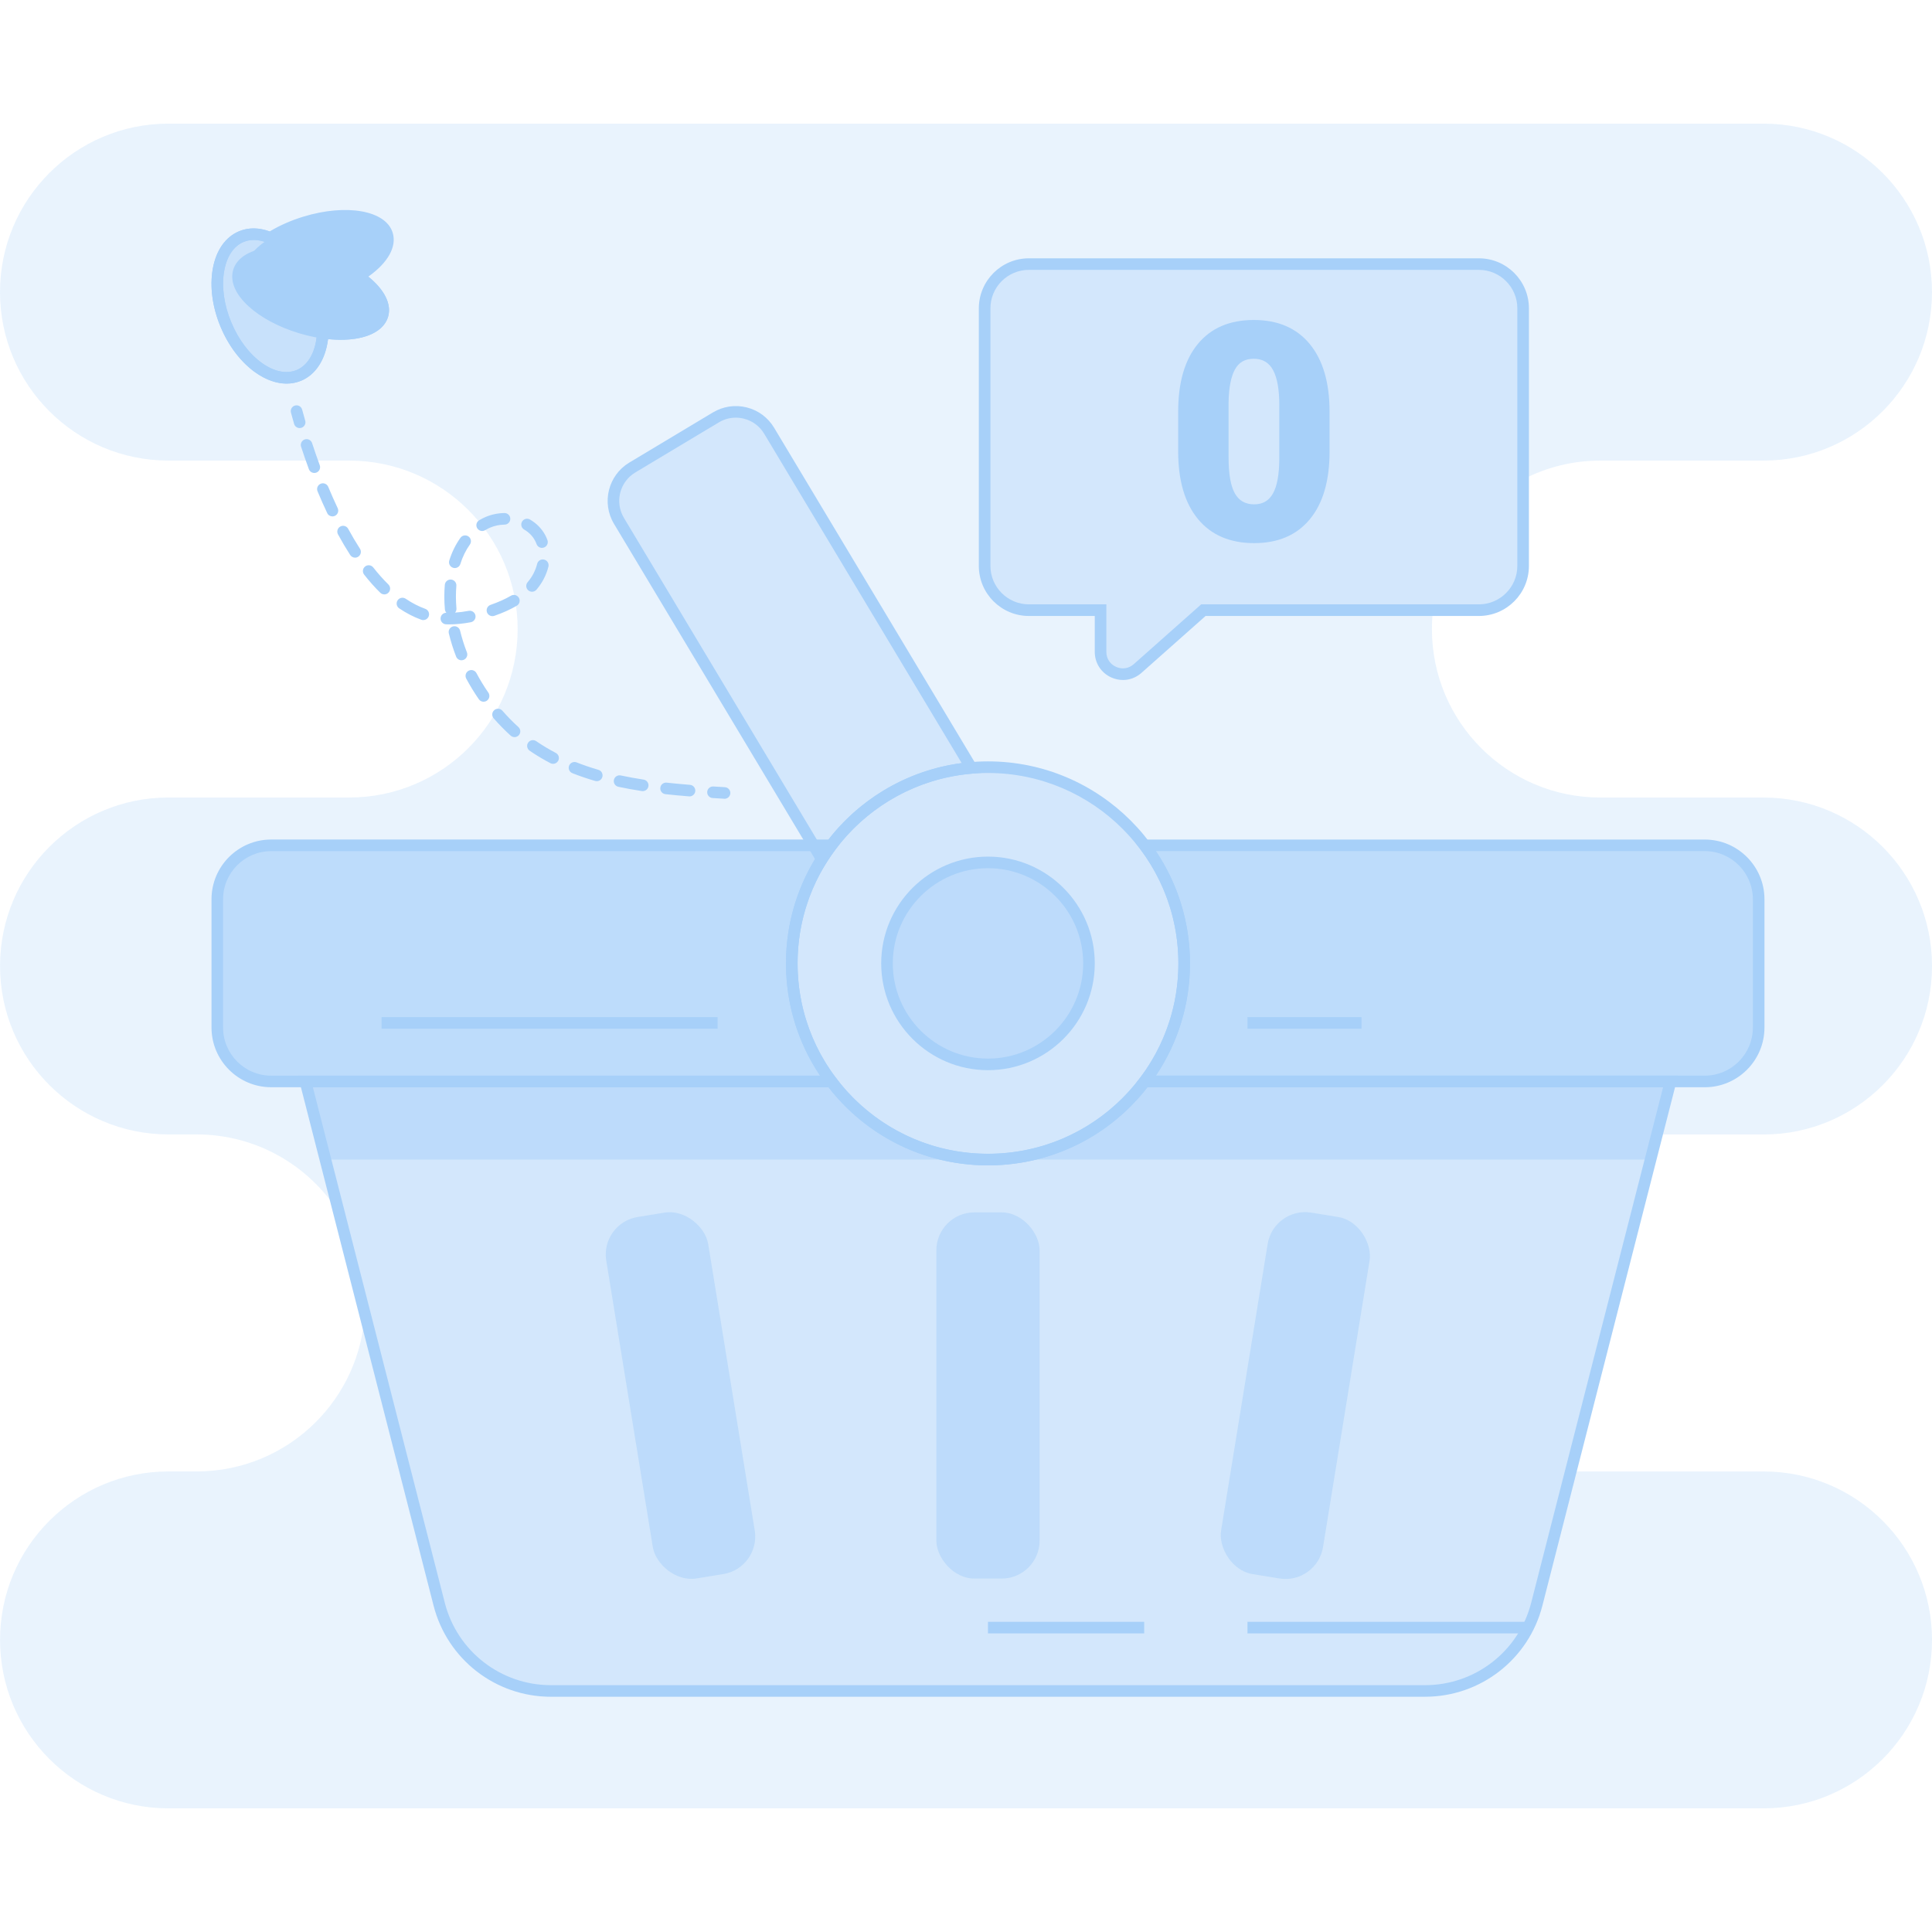 <?xml version="1.0" encoding="UTF-8"?>
<svg id="Layer_2" data-name="Layer 2" xmlns="http://www.w3.org/2000/svg" viewBox="0 0 1000 1000">
  <defs>
    <style>
      .cls-1 {
        opacity: .5;
      }

      .cls-2 {
        fill: #a7d0f9;
        stroke-width: 0px;
      }

      .cls-3 {
        opacity: .75;
      }

      .cls-4 {
        opacity: .25;
      }
    </style>
  </defs>
  <g class="cls-4">
    <path class="cls-2" d="m409.91,494.63c0-.14.02-.28.02-.42,0-.1,0-.2.01-.3-.01.24-.02.48-.03.73Z"/>
    <path class="cls-2" d="m912.79,761.62h-99.77l-17.59,68.73c-6.76,26.41-30.56,44.89-57.81,44.89h-452.47c-27.28,0-51.07-18.48-57.82-44.89l-38.52-150.54c-1.34,21.92-10.77,41.66-25.36,56.26-15.79,15.79-37.58,25.54-61.66,25.54h-14.57c-24.08,0-45.88,9.76-61.66,25.54-15.79,15.77-25.54,37.57-25.54,61.65,0,48.16,39.05,87.21,87.21,87.21h825.58c24.08,0,45.88-9.76,61.66-25.54,15.79-15.79,25.54-37.58,25.54-61.66,0-48.16-39.05-87.19-87.21-87.19Z"/>
    <path class="cls-2" d="m411.93,478.01c.03-.14.06-.28.09-.42.01-.06.02-.13.04-.19-.04.2-.09.41-.13.61Z"/>
    <path class="cls-2" d="m912.79,412.8h-84.44c-48.16,0-87.19-39.04-87.19-87.21,0-3.3.2-6.56.56-9.77h-118.85l-34.04,30.21c-7.43,6.59-19.17,1.32-19.17-8.62v-21.59h-37.1c-12.65,0-22.91-10.26-22.91-22.91v-133.31c0-12.65,10.26-22.91,22.91-22.91h232.91c12.65,0,22.91,10.26,22.91,22.91v88.51c11.98-6.19,25.56-9.71,39.98-9.71h84.44c24.08,0,45.88-9.76,61.66-25.54,15.79-15.79,25.54-37.58,25.54-61.66,0-48.16-39.05-87.21-87.21-87.21H87.21c-24.08,0-45.88,9.76-61.66,25.54C9.76,105.31,0,127.11,0,151.19c0,48.16,39.05,87.21,87.21,87.21h93.51c48.16,0,87.21,39.04,87.21,87.19,0,24.08-9.76,45.89-25.54,61.66-15.79,15.79-37.58,25.54-61.66,25.54h-93.51c-24.08,0-45.88,9.76-61.66,25.54-15.79,15.77-25.54,37.58-25.54,61.66,0,48.16,39.05,87.19,87.21,87.19h14.57c31.04,0,58.28,16.24,73.73,40.67l-7.08-27.68-10.35-40.44h-17.71c-15.4,0-27.89-12.49-27.89-27.89v-66.43c0-15.39,12.48-27.89,27.89-27.89h280.71l-100.72-167.97c-5.7-9.53-2.61-21.87,6.91-27.58l43.27-25.94c9.52-5.7,21.87-2.62,27.57,6.91l104.64,174.51c.09,0,.18,0,.27-.02,1.21-.1,2.42-.18,3.64-.23.32-.01.63-.02.95-.04,1.16-.04,2.32-.07,3.48-.07.09,0,.19,0,.28,0,.34,0,.67.01,1.01.02.59,0,1.18.01,1.77.03.45.01.9.03,1.35.05.5.02,1,.04,1.5.07.46.03.92.06,1.39.09.48.03.97.07,1.45.11.46.04.92.08,1.38.12.48.05.97.1,1.45.15.45.05.9.1,1.35.15.52.06,1.04.14,1.56.21.4.06.81.11,1.21.17.87.13,1.74.28,2.6.43.39.07.79.15,1.18.23.52.1,1.03.2,1.55.3.42.09.85.18,1.27.28.48.11.96.21,1.44.33.43.1.85.2,1.27.31.48.12.95.24,1.43.37.41.11.83.22,1.24.34.5.14.99.28,1.48.43.38.11.77.22,1.15.34.65.2,1.29.41,1.93.62.41.13.81.27,1.21.41.64.22,1.29.45,1.92.68.35.13.7.27,1.06.4.5.19,1,.38,1.5.58.37.15.73.3,1.1.45.48.2.96.4,1.43.6.36.16.72.31,1.08.47.49.22.98.44,1.47.67.33.15.66.31.99.46.57.27,1.14.55,1.7.84.24.12.48.23.72.36.79.41,1.58.82,2.36,1.25.21.11.42.23.63.35.58.32,1.16.65,1.74.98.28.16.55.32.82.49.51.3,1.02.61,1.52.92.28.17.56.35.84.52.51.32,1.01.65,1.52.97.25.17.51.33.76.5.56.38,1.12.76,1.68,1.15.18.13.36.25.55.38,1.5,1.06,2.97,2.16,4.4,3.3.13.1.26.21.39.32.58.47,1.16.94,1.73,1.41.17.14.34.29.51.43.54.46,1.08.92,1.61,1.39.16.14.32.28.48.43.57.51,1.13,1.02,1.69,1.54.11.1.21.2.32.29,2.05,1.93,4.02,3.95,5.9,6.05.04.05.08.09.12.14.58.65,1.16,1.31,1.72,1.98.06.07.12.14.18.21.57.67,1.13,1.35,1.68,2.04.03.04.06.07.09.11.59.74,1.17,1.48,1.74,2.24h289.9c15.4,0,27.89,12.49,27.89,27.89v66.43c0,15.39-12.48,27.89-27.89,27.89h-17.71l-7.03,27.45h55.14c24.08,0,45.88-9.76,61.66-25.54,15.79-15.77,25.54-37.57,25.54-61.65,0-48.17-39.05-87.21-87.21-87.21Z"/>
    <path class="cls-2" d="m413.95,469.91c.05-.17.1-.33.15-.49.02-.06.03-.12.05-.17-.07.22-.14.44-.21.67Z"/>
    <path class="cls-2" d="m412.78,474.31s.01-.04.02-.07c.05-.21.1-.42.15-.63-.06.23-.11.46-.16.69Z"/>
  </g>
  <g>
    <g class="cls-1">
      <path class="cls-2" d="m864.68,559.75l-10.35,40.44-58.9,230.17c-6.76,26.41-30.56,44.89-57.81,44.89h-452.47c-27.28,0-51.07-18.48-57.82-44.89l-58.9-230.17-10.35-40.44h272.19c18.53,24.57,47.96,40.45,81.11,40.45s62.58-15.88,81.11-40.45h272.19Z"/>
    </g>
    <g class="cls-1">
      <path class="cls-2" d="m509.83,600.18H168.43l-10.35-40.44h272.19c18.24,24.18,47.04,39.95,79.56,40.44Z"/>
    </g>
    <g class="cls-1">
      <path class="cls-2" d="m864.68,559.75l-10.35,40.44h-341.4c32.52-.49,61.32-16.25,79.56-40.44h272.19Z"/>
    </g>
    <g class="cls-1">
      <rect class="cls-2" x="484.65" y="627.52" width="53.46" height="189.55" rx="19.66" ry="19.66"/>
      <rect class="cls-2" x="325.53" y="627.52" width="53.46" height="189.55" rx="19.66" ry="19.66" transform="translate(-111.33 65.88) rotate(-9.23)"/>
      <rect class="cls-2" x="643.76" y="627.52" width="53.46" height="189.55" rx="19.66" ry="19.66" transform="translate(1216.42 1542.82) rotate(-170.77)"/>
    </g>
    <path class="cls-2" d="m737.62,878.24h-452.47c-28.66,0-53.63-19.39-60.73-47.15l-70.2-274.35h277.55l.9,1.19c18.46,24.48,46.6,38.79,77.21,39.25.53.01,1.03,0,1.56,0,.48,0,.95,0,1.43,0,30.62-.46,58.76-14.76,77.22-39.25l.9-1.19h277.55l-70.2,274.35c-7.1,27.76-32.07,47.14-60.72,47.14ZM161.94,562.75l68.29,266.86c6.42,25.1,29,42.63,54.92,42.63h452.47c25.91,0,48.49-17.53,54.91-42.63l68.29-266.86h-266.85c-19.59,25.24-49.03,39.96-81,40.44-1.05.02-2.13.02-3.2,0-31.96-.48-61.39-15.2-80.99-40.44H161.94Z"/>
    <g>
      <rect class="cls-2" x="511.38" y="839.45" width="80.85" height="6"/>
      <rect class="cls-2" x="645.69" y="839.45" width="145.94" height="6"/>
    </g>
    <g class="cls-3">
      <path class="cls-2" d="m910.27,465.43v66.43c0,15.39-12.48,27.89-27.89,27.89h-289.9c12.84-17,20.44-38.16,20.44-61.1s-7.61-44.1-20.44-61.1h289.9c15.4,0,27.89,12.49,27.89,27.89Z"/>
    </g>
    <g class="cls-3">
      <path class="cls-2" d="m409.83,498.64c0,22.94,7.61,44.1,20.44,61.1H140.37c-15.4,0-27.89-12.49-27.89-27.89v-66.43c0-15.39,12.48-27.89,27.89-27.89h289.9c-12.84,17-20.44,38.16-20.44,61.1Z"/>
    </g>
    <path class="cls-2" d="m882.39,562.75h-295.93l3.63-4.81c12.98-17.19,19.84-37.69,19.84-59.29s-6.86-42.1-19.84-59.29l-3.63-4.81h295.93c17.03,0,30.89,13.86,30.89,30.89v66.43c0,17.03-13.86,30.89-30.89,30.89Zm-284.08-6h284.08c13.72,0,24.89-11.16,24.89-24.89v-66.43c0-13.72-11.16-24.89-24.89-24.89h-284.08c11.55,17.2,17.62,37.17,17.62,58.1s-6.07,40.9-17.62,58.1Z"/>
    <path class="cls-2" d="m436.29,562.75H140.37c-17.03,0-30.89-13.86-30.89-30.89v-66.43c0-17.03,13.85-30.89,30.89-30.89h295.93l-3.63,4.81c-12.98,17.19-19.84,37.69-19.84,59.29s6.86,42.1,19.84,59.29l3.63,4.81Zm-295.93-122.2c-13.72,0-24.89,11.16-24.89,24.89v66.43c0,13.72,11.16,24.89,24.89,24.89h284.08c-11.55-17.2-17.62-37.17-17.62-58.1s6.07-40.9,17.62-58.1H140.37Z"/>
    <g class="cls-1">
      <path class="cls-2" d="m502.75,397.46c-29.6,2.49-55.58,17.67-72.48,40.08-1.74,2.31-3.38,4.68-4.92,7.13l-105-175.1c-5.7-9.53-2.61-21.87,6.91-27.58l43.27-25.94c9.52-5.7,21.87-2.62,27.57,6.91l104.64,174.51Z"/>
    </g>
    <path class="cls-2" d="m425.3,450.41l-107.51-179.29c-6.54-10.92-2.98-25.14,7.94-31.7l43.27-25.94c5.29-3.17,11.5-4.09,17.49-2.6,5.99,1.5,11.03,5.24,14.2,10.54l107.12,178.63-4.8.4c-27.82,2.34-53.46,16.52-70.34,38.9-1.68,2.23-3.29,4.56-4.77,6.92l-2.6,4.14Zm-44.46-234.23c-3.06,0-6.07.83-8.76,2.44l-43.27,25.94c-8.08,4.85-10.72,15.38-5.88,23.47l102.55,171.02c.78-1.12,1.58-2.23,2.4-3.31,16.94-22.47,42.21-37.14,69.89-40.76l-102.23-170.48c-2.35-3.92-6.08-6.69-10.51-7.8-1.39-.35-2.79-.52-4.18-.52Z"/>
    <g class="cls-1">
      <path class="cls-2" d="m612.93,498.64c0,22.94-7.61,44.1-20.44,61.1-18.24,24.18-47.04,39.95-79.56,40.44-.52.01-1.03.01-1.55.01s-1.03,0-1.55-.01c-32.52-.49-61.32-16.25-79.56-40.44-12.84-17-20.44-38.16-20.44-61.1,0-19.83,5.68-38.33,15.53-53.97,1.54-2.45,3.18-4.82,4.92-7.13,16.9-22.41,42.89-37.6,72.48-40.08,2.84-.24,5.72-.36,8.63-.36,33.15,0,62.58,15.88,81.11,40.45,12.84,17,20.44,38.16,20.44,61.1Z"/>
    </g>
    <g class="cls-1">
      <path class="cls-2" d="m563.65,498.64c0,28.87-23.4,52.27-52.27,52.27s-50.96-22.11-52.21-49.85c-.04-.8-.06-1.61-.06-2.42,0-28.87,23.4-52.27,52.27-52.27,8.77,0,17.03,2.15,24.28,5.98,16.64,8.74,27.99,26.2,27.99,46.29Z"/>
    </g>
    <path class="cls-2" d="m511.38,553.92c-30.48,0-55.27-24.79-55.27-55.27s24.79-55.27,55.27-55.27,55.27,24.79,55.27,55.27-24.79,55.27-55.27,55.27Zm0-104.54c-27.17,0-49.27,22.1-49.27,49.27s22.1,49.27,49.27,49.27,49.27-22.1,49.27-49.27-22.1-49.27-49.27-49.27Z"/>
    <path class="cls-2" d="m511.38,603.19c-57.65,0-104.55-46.9-104.55-104.55s46.9-104.55,104.55-104.55,104.55,46.9,104.55,104.55-46.9,104.55-104.55,104.55Zm0-203.09c-54.34,0-98.55,44.21-98.55,98.55s44.21,98.55,98.55,98.55,98.55-44.21,98.55-98.55-44.21-98.55-98.55-98.55Z"/>
    <rect class="cls-2" x="197.5" y="526.46" width="173.93" height="6"/>
    <rect class="cls-2" x="645.69" y="526.46" width="59.02" height="6"/>
    <g>
      <g class="cls-1">
        <path class="cls-2" d="m765.46,136.68h-232.91c-12.65,0-22.91,10.26-22.91,22.91v133.31c0,12.65,10.26,22.91,22.91,22.91h37.1v21.59c0,9.94,11.73,15.21,19.17,8.62l34.04-30.21h142.59c12.65,0,22.91-10.26,22.91-22.91v-133.31c0-12.65-10.26-22.91-22.91-22.91Z"/>
      </g>
      <path class="cls-2" d="m581.23,351.96c-2.02,0-4.06-.43-6.01-1.3-5.28-2.38-8.57-7.45-8.57-13.24v-18.59h-34.1c-14.29,0-25.91-11.62-25.91-25.91v-133.31c0-14.29,11.62-25.91,25.91-25.91h232.91c14.29,0,25.91,11.62,25.91,25.91v133.31c0,14.29-11.62,25.91-25.91,25.91h-141.45l-33.19,29.45c-2.74,2.43-6.13,3.69-9.58,3.69Zm-48.68-212.28c-10.98,0-19.91,8.93-19.91,19.91v133.31c0,10.98,8.93,19.91,19.91,19.91h40.1v24.59c0,3.45,1.88,6.36,5.03,7.77,3.15,1.41,6.57.89,9.15-1.4l34.9-30.96h143.73c10.98,0,19.91-8.93,19.91-19.91v-133.31c0-10.98-8.93-19.91-19.91-19.91h-232.91Z"/>
      <path class="cls-2" d="m688.19,233.64c0,15.18-3.41,26.9-10.23,35.13-6.82,8.24-16.43,12.35-28.84,12.35s-22.19-4.14-29.03-12.43c-6.85-8.29-10.27-19.97-10.27-35.05v-20.54c0-15.18,3.41-26.89,10.23-35.13,6.82-8.23,16.46-12.35,28.91-12.35s22.11,4.14,28.95,12.43c6.85,8.29,10.27,20,10.27,35.13v20.46Zm-26.02-23.86c0-8.08-1.06-14.12-3.17-18.11-2.11-3.99-5.46-5.98-10.04-5.98s-7.73,1.85-9.77,5.56c-2.03,3.71-3.13,9.32-3.28,16.83v28.72c0,8.39,1.05,14.53,3.16,18.41,2.11,3.89,5.46,5.83,10.04,5.83s7.69-1.89,9.81-5.68c2.11-3.78,3.19-9.72,3.24-17.8v-27.8Z"/>
    </g>
    <g>
      <g>
        <path class="cls-2" d="m375.03,413.43c-.06,0-.12,0-.18,0-1.99-.12-3.99-.24-6-.37-1.65-.1-2.91-1.53-2.8-3.18.11-1.65,1.54-2.9,3.18-2.8,2,.13,3.99.25,5.98.37,1.65.1,2.91,1.52,2.81,3.18-.1,1.59-1.42,2.82-2.99,2.82Z"/>
        <path class="cls-2" d="m356.89,412.2c-.08,0-.16,0-.24,0-4.42-.35-8.42-.73-12.22-1.14-1.65-.18-2.84-1.66-2.65-3.31.18-1.65,1.66-2.84,3.31-2.65,3.74.41,7.68.78,12.04,1.13,1.65.13,2.88,1.58,2.75,3.23-.12,1.57-1.44,2.76-2.99,2.76Zm-24.21-2.71c-.15,0-.31-.01-.46-.04-4.23-.65-8.32-1.39-12.16-2.21-1.62-.35-2.65-1.94-2.31-3.56s1.94-2.65,3.56-2.31c3.72.8,7.7,1.52,11.81,2.15,1.64.25,2.76,1.78,2.51,3.42-.23,1.48-1.51,2.54-2.96,2.54Zm-23.8-5.15c-.28,0-.56-.04-.84-.12-4.09-1.2-8.05-2.55-11.78-4.02-1.54-.61-2.3-2.35-1.69-3.89.61-1.54,2.35-2.3,3.89-1.69,3.56,1.4,7.35,2.7,11.27,3.84,1.59.47,2.5,2.13,2.04,3.72-.38,1.31-1.58,2.16-2.88,2.16Zm-22.6-8.98c-.47,0-.94-.11-1.39-.34-3.28-1.72-6.47-3.6-9.48-5.6-.43-.28-.85-.57-1.27-.86-1.36-.94-1.71-2.81-.77-4.17.94-1.36,2.81-1.71,4.17-.77.39.27.79.54,1.19.8,2.83,1.88,5.84,3.66,8.94,5.28,1.47.77,2.04,2.58,1.27,4.05-.54,1.02-1.58,1.61-2.66,1.61Zm-19.97-13.84c-.72,0-1.44-.26-2.01-.77-3.05-2.76-6-5.77-8.78-8.94-1.09-1.25-.96-3.14.29-4.23,1.25-1.09,3.14-.96,4.23.29,2.62,3,5.4,5.84,8.28,8.44,1.23,1.11,1.32,3.01.21,4.24-.59.66-1.41.99-2.23.99Zm-16-18.3c-.95,0-1.89-.45-2.47-1.3-2.38-3.44-4.57-7.04-6.52-10.69-.78-1.46-.23-3.28,1.23-4.06,1.46-.78,3.28-.23,4.06,1.23,1.84,3.45,3.91,6.85,6.16,10.1.94,1.36.6,3.23-.76,4.17-.52.36-1.11.53-1.7.53Zm-11.43-21.46c-1.2,0-2.34-.73-2.8-1.92-1.54-3.97-2.8-8.01-3.77-12-.39-1.61.6-3.23,2.21-3.62,1.62-.39,3.23.6,3.62,2.21.9,3.73,2.09,7.51,3.53,11.23.6,1.55-.17,3.28-1.71,3.88-.36.14-.72.2-1.08.2Zm-6.35-18.58h0c-.53,0-1.06,0-1.59-.03-1.66-.05-2.96-1.44-2.9-3.1.05-1.62,1.38-2.9,3-2.9h0c-.43-.47-.71-1.08-.77-1.76-.19-2.21-.29-4.43-.29-6.6,0-2.04.09-4.08.25-6.07.14-1.65,1.59-2.88,3.24-2.74,1.65.14,2.88,1.59,2.74,3.24-.15,1.82-.23,3.7-.23,5.57,0,2,.09,4.05.27,6.09.07.83-.2,1.62-.71,2.2,2.26-.15,4.62-.45,7.04-.91,1.63-.31,3.2.76,3.51,2.38s-.76,3.2-2.38,3.51c-3.89.74-7.65,1.12-11.18,1.12Zm-13.43-2.22c-.34,0-.68-.06-1.02-.18-3.87-1.39-7.73-3.38-11.46-5.9-1.37-.93-1.73-2.79-.81-4.17.93-1.37,2.79-1.73,4.17-.81,3.31,2.24,6.72,4,10.12,5.22,1.56.56,2.37,2.28,1.81,3.84-.44,1.22-1.59,1.99-2.82,1.99Zm35.78-2.05c-1.24,0-2.4-.78-2.83-2.01-.54-1.56.28-3.27,1.85-3.82,4.1-1.43,7.56-2.98,10.57-4.74,1.43-.84,3.27-.35,4.1,1.08.84,1.43.35,3.27-1.08,4.1-3.35,1.96-7.15,3.67-11.62,5.23-.33.11-.66.17-.99.17Zm-55.95-11.25c-.76,0-1.52-.29-2.1-.86-2.83-2.77-5.64-5.92-8.35-9.38-1.02-1.3-.8-3.19.5-4.21,1.3-1.03,3.19-.8,4.21.5,2.56,3.25,5.2,6.22,7.84,8.81,1.18,1.16,1.2,3.06.04,4.24-.59.6-1.36.9-2.14.9Zm76.45-1.38c-.69,0-1.39-.24-1.96-.73-1.25-1.08-1.39-2.98-.31-4.23l.21-.25c2.25-2.68,3.88-5.87,4.71-9.23.4-1.61,2.03-2.59,3.64-2.19,1.61.4,2.59,2.03,2.19,3.64-1.06,4.24-3.11,8.26-5.94,11.63l-.27.32c-.59.69-1.43,1.04-2.27,1.04Zm-39.97-12.26c-.29,0-.59-.04-.89-.14-1.58-.49-2.47-2.17-1.98-3.75,1.34-4.31,3.28-8.26,5.77-11.75.96-1.35,2.84-1.66,4.19-.7,1.35.96,1.66,2.84.7,4.19-2.12,2.96-3.77,6.34-4.92,10.04-.4,1.29-1.58,2.11-2.86,2.11Zm-51.62-5.38c-.99,0-1.95-.49-2.53-1.38-2.14-3.32-4.26-6.91-6.31-10.67-.79-1.45-.26-3.28,1.2-4.07,1.45-.79,3.28-.26,4.07,1.2,1.98,3.63,4.03,7.09,6.09,10.29.9,1.39.49,3.25-.9,4.15-.5.32-1.06.48-1.62.48Zm96.75-5.06c-1.23,0-2.38-.76-2.82-1.98-.23-.64-.52-1.27-.84-1.87-1.24-2.31-3.12-4.21-5.58-5.64-1.43-.83-1.92-2.67-1.09-4.1s2.67-1.92,4.1-1.09c3.39,1.97,6.1,4.73,7.85,7.98.46.86.86,1.75,1.19,2.67.57,1.56-.24,3.28-1.79,3.84-.34.12-.68.18-1.02.18Zm-30.97-8.73c-1.02,0-2.02-.52-2.58-1.46-.85-1.42-.39-3.26,1.03-4.11,1.07-.64,2.17-1.21,3.3-1.69,2.99-1.29,6.37-2,9.77-2.05,1.66,0,3.02,1.3,3.04,2.96.02,1.66-1.3,3.02-2.96,3.04-2.62.03-5.2.57-7.47,1.55-.88.38-1.76.83-2.6,1.34-.48.29-1.01.43-1.54.43Zm-77.5-7.56c-1.12,0-2.2-.63-2.71-1.72-1.7-3.6-3.38-7.39-5-11.27-.64-1.53.09-3.29,1.62-3.92,1.53-.64,3.29.09,3.92,1.62,1.58,3.79,3.22,7.5,4.88,11.01.71,1.5.07,3.29-1.43,3.99-.41.2-.85.29-1.28.29Zm-9.38-22.49c-1.22,0-2.37-.75-2.82-1.96-1.39-3.78-2.75-7.69-4.03-11.62-.51-1.57.35-3.27,1.92-3.78,1.57-.52,3.27.35,3.78,1.92,1.26,3.86,2.59,7.7,3.96,11.41.57,1.55-.22,3.28-1.78,3.85-.34.13-.69.19-1.04.19Z"/>
        <path class="cls-2" d="m155.1,221.57c-1.3,0-2.5-.86-2.88-2.17-.58-2.02-1.12-3.97-1.62-5.83-.43-1.6.52-3.25,2.12-3.67,1.6-.43,3.24.52,3.67,2.12.49,1.82,1.02,3.74,1.59,5.72.46,1.59-.46,3.25-2.05,3.71-.28.08-.56.12-.83.12Z"/>
      </g>
      <g>
        <ellipse class="cls-2" cx="163.22" cy="132.73" rx="38.88" ry="18.51" transform="translate(-31.77 53.74) rotate(-17.07)"/>
        <g class="cls-1">
          <ellipse class="cls-2" cx="139.82" cy="158.38" rx="24.82" ry="38.88" transform="translate(-49.92 65.46) rotate(-22.47)"/>
        </g>
        <path class="cls-2" d="m148.28,198.57c-5.14,0-10.59-1.9-15.9-5.61-7.6-5.32-14.09-13.82-18.28-23.94-4.19-10.12-5.6-20.72-3.97-29.86,1.71-9.62,6.57-16.54,13.67-19.48,14.18-5.86,32.89,6.73,41.72,28.07,4.19,10.12,5.6,20.72,3.97,29.86-1.71,9.62-6.57,16.54-13.67,19.48-2.4.99-4.93,1.48-7.54,1.48Zm-16.85-74.38c-1.84,0-3.63.34-5.33,1.04-5.15,2.13-8.72,7.45-10.06,14.98-1.43,8.02-.15,17.44,3.61,26.51s9.5,16.65,16.17,21.32c6.27,4.39,12.56,5.63,17.71,3.5,5.15-2.13,8.72-7.45,10.06-14.98,1.43-8.02.15-17.44-3.61-26.51-6.41-15.5-18.3-25.86-28.55-25.86Z"/>
        <ellipse class="cls-2" cx="160.79" cy="151.83" rx="18.51" ry="38.88" transform="translate(-31.36 261.3) rotate(-73.03)"/>
        <path class="cls-2" d="m176.27,175.86c-6.78,0-14.27-1.18-21.76-3.46-10.35-3.16-19.54-8.08-25.86-13.87-6.91-6.31-9.72-13.03-7.92-18.93,1.8-5.9,7.89-9.9,17.14-11.28,8.48-1.26,18.85-.22,29.2,2.94h0c22.46,6.85,37.3,21.26,33.78,32.8-1.8,5.9-7.89,9.9-17.14,11.29-2.35.35-4.84.52-7.44.52Zm-30.92-42.07c-2.31,0-4.51.15-6.59.46-6.74,1-11.22,3.59-12.29,7.1-1.07,3.51,1.2,8.16,6.23,12.75,5.68,5.19,14.05,9.65,23.57,12.56,9.52,2.9,18.95,3.88,26.56,2.74,6.74-1,11.22-3.59,12.29-7.1,2.14-7.02-9.57-19.14-29.79-25.31-6.92-2.11-13.81-3.2-19.97-3.2Z"/>
      </g>
      <path class="cls-2" d="m148.45,198.52c-12.75,0-26.98-11.71-34.34-29.51-4.19-10.12-5.6-20.72-3.97-29.86,1.71-9.62,6.57-16.54,13.67-19.48,4.81-1.99,10.25-1.95,15.82.1,5.1-3.07,11.04-5.69,17.27-7.6,22.45-6.89,42.81-3.26,46.35,8.27,2.22,7.24-2.46,15.55-12.61,22.74,8.4,6.74,12.19,14.35,10.2,20.87-2.68,8.77-14.71,13.14-31.04,11.47-1.32,10.49-6.42,18.43-13.98,21.56-2.35.97-4.83,1.44-7.37,1.44Zm-17.14-74.31c-1.83,0-3.58.33-5.2,1-5.15,2.13-8.72,7.45-10.06,14.99-1.43,8.02-.15,17.44,3.61,26.51,7.56,18.28,22.76,29.42,33.88,24.82,6.12-2.53,10.07-9.83,10.57-19.53l.17-3.29,3.26.47c14.14,2.05,25.74-.86,27.59-6.89,1.42-4.65-2.95-11.08-11.39-16.77l-3.89-2.62,4.01-2.43c9.88-5.99,15.25-13.16,13.68-18.27-2.15-7.01-18.64-10.5-38.85-4.3-6.27,1.93-12.19,4.6-17.13,7.74l-1.34.85-1.46-.63c-2.57-1.1-5.07-1.66-7.43-1.66Z"/>
    </g>
  </g>
</svg>